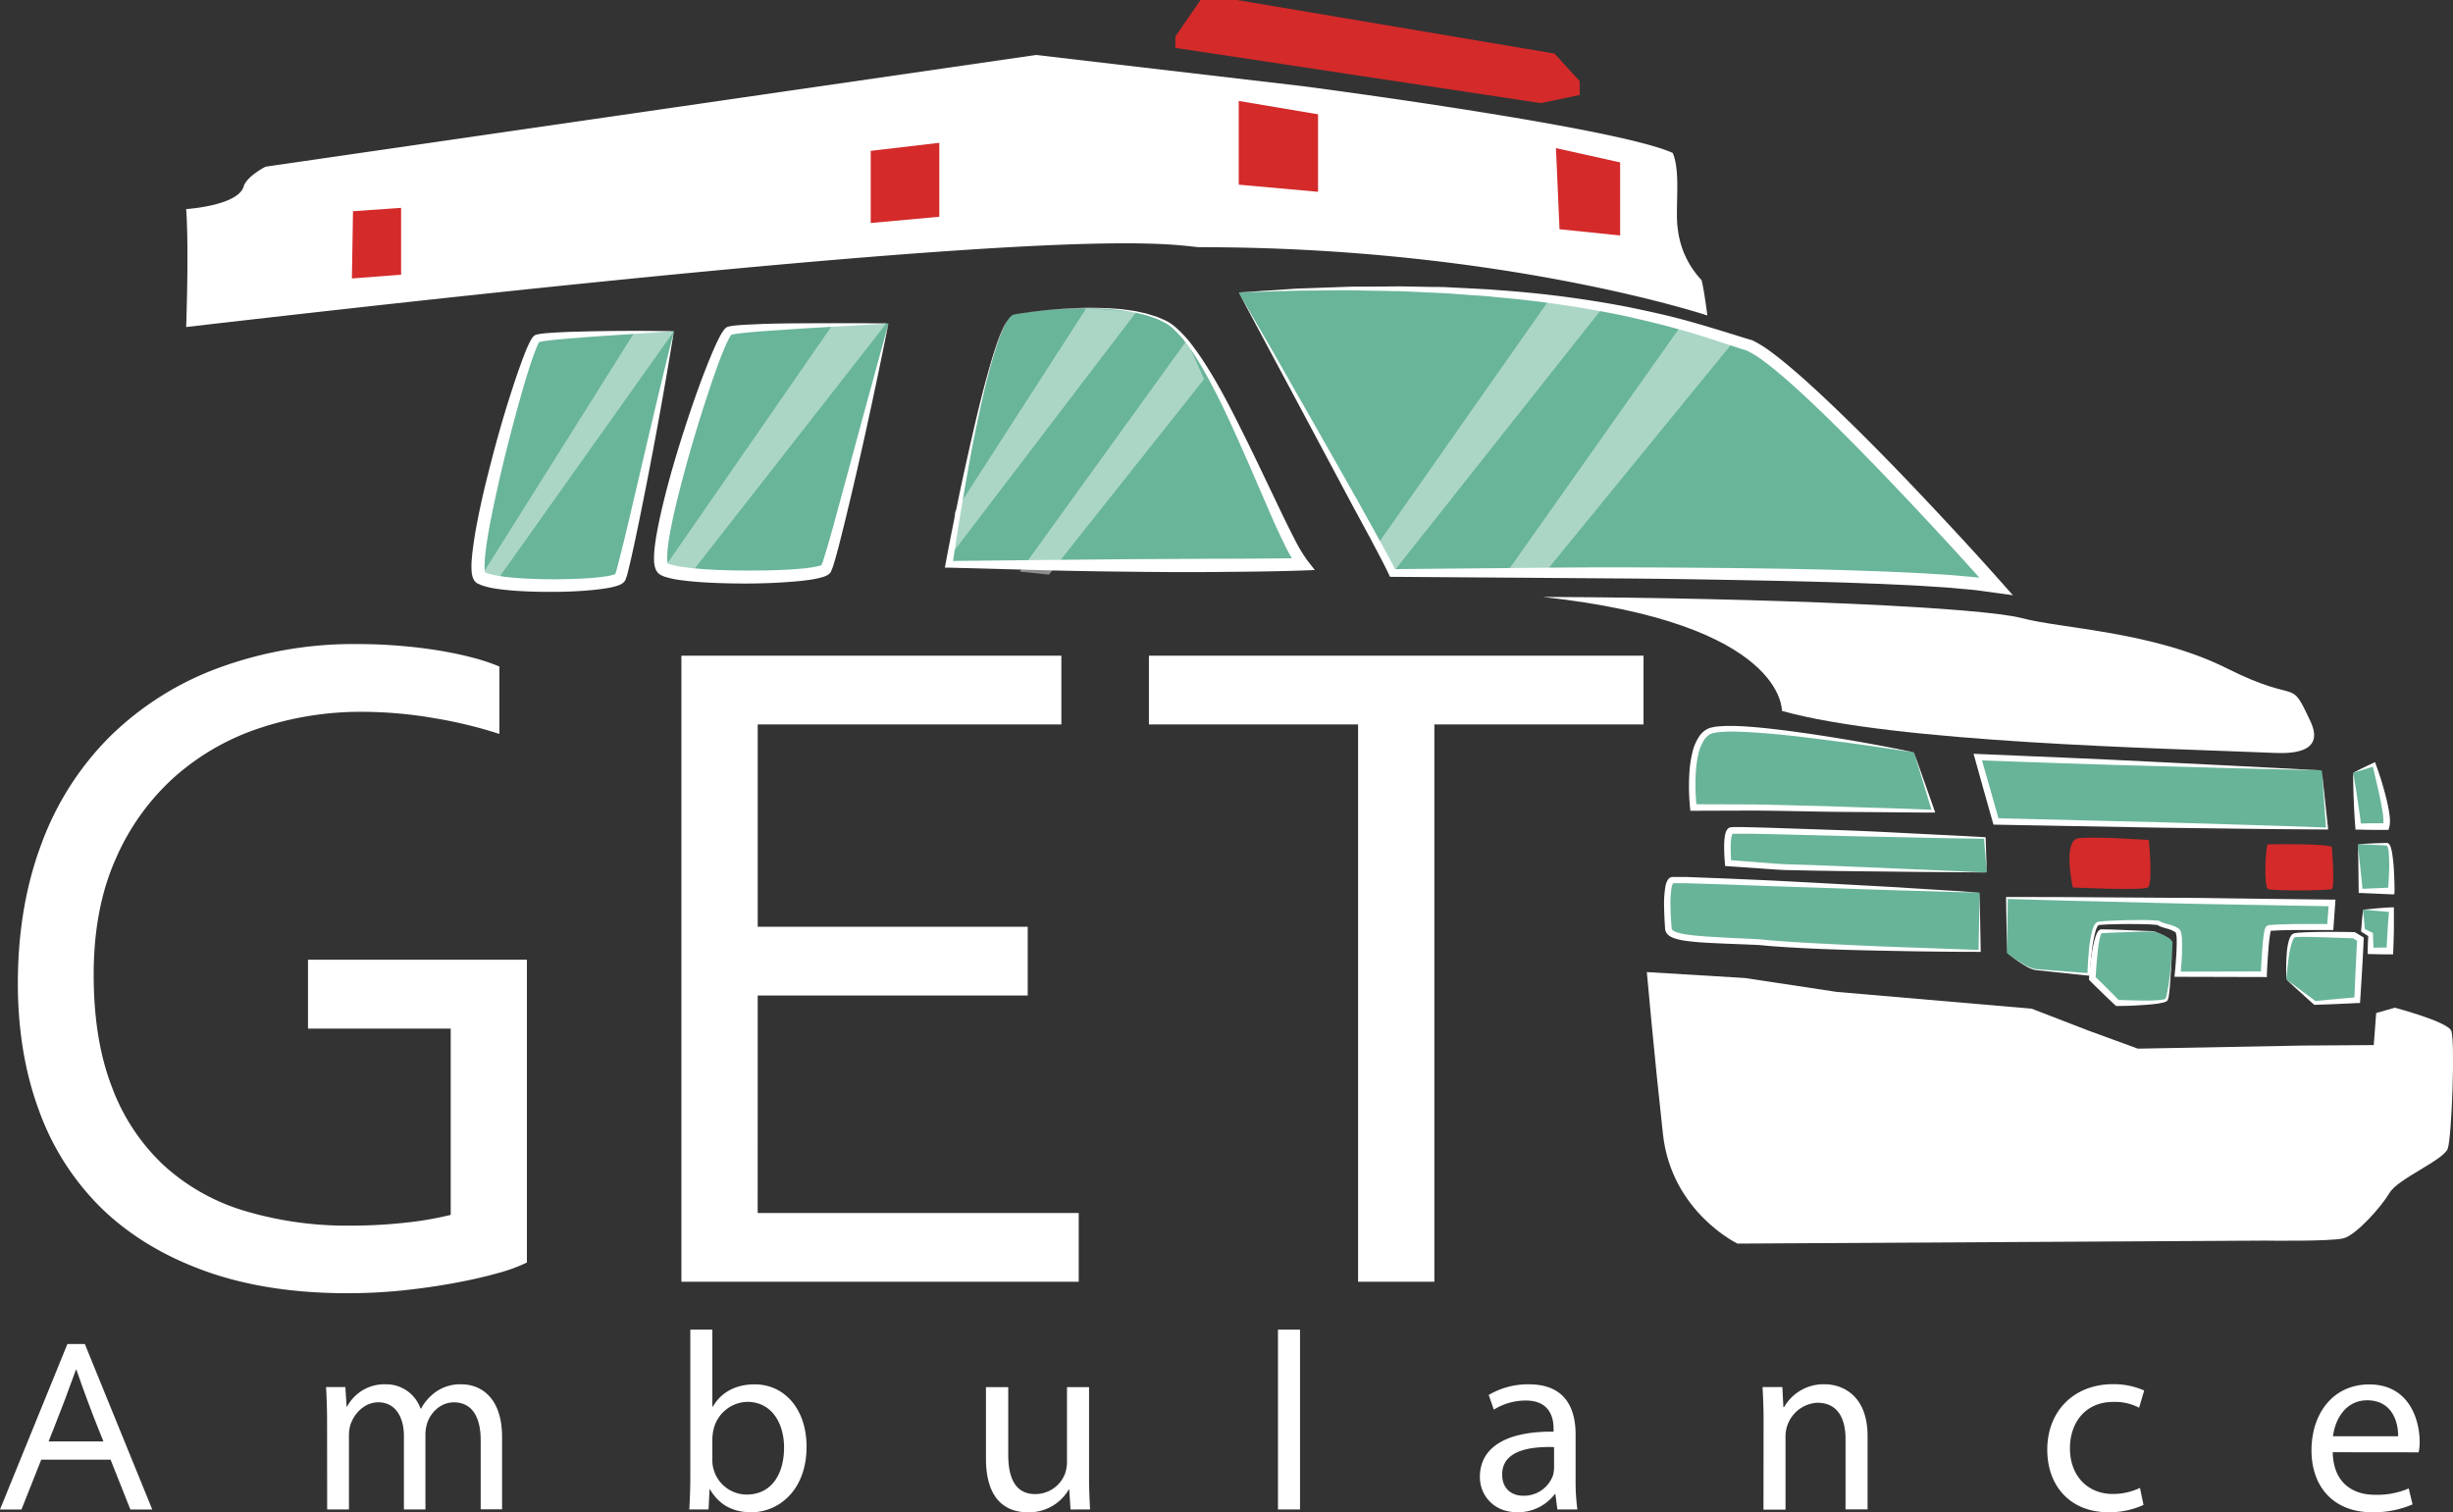 <svg id="Layer_1" data-name="Layer 1" xmlns="http://www.w3.org/2000/svg" viewBox="0 0 743.17 458.17"><rect x="0" y="0" width="743.17" height="458.17" fill="#333333" stroke="none"/><defs><style>.cls-1{fill:#d42a2a;}.cls-2,.cls-5{fill:#fff;}.cls-3{fill:#68b498;}.cls-4{fill:#69b599;}.cls-5{opacity:0.44;}</style></defs><title>LOGO-1.5-BG3</title><polygon class="cls-1" points="478.59 24.6 470.96 16.23 374.79 0 363.72 0 356.09 11.07 356.09 14.51 466.78 31.24 478.59 28.78 478.59 24.6"/><path class="cls-2" d="M157.92,313.87H114.68V293H181v91.73a47.71,47.71,0,0,1-8.72,3.19q-5.74,1.63-13.11,3t-15.81,2.27a165.92,165.92,0,0,1-16.66.85q-24.39,0-43-6.66T52.44,368.6A79,79,0,0,1,33.3,339q-6.52-17.44-6.52-38.85,0-23.25,7.14-42.25a89.5,89.5,0,0,1,20.7-32.47,92.36,92.36,0,0,1,32.77-20.77,118.23,118.23,0,0,1,42.32-7.3q6.24,0,12.48.5t11.91,1.42q5.67.92,10.49,2.2a57.84,57.84,0,0,1,8.08,2.69v20.42a135.1,135.1,0,0,0-19.56-4.75A129.42,129.42,0,0,0,131,217.89a96.87,96.87,0,0,0-30.84,4.89A73.71,73.71,0,0,0,74.27,237.6a71.64,71.64,0,0,0-17.86,24.88q-6.67,15-6.66,35.09,0,19.71,5.53,34a62.05,62.05,0,0,0,15.66,23.68A63.07,63.07,0,0,0,95.5,369.09a108.4,108.4,0,0,0,32.11,4.47,152.42,152.42,0,0,0,16.16-.85,102.7,102.7,0,0,0,14.15-2.41Z" transform="translate(-21.37 -2.23)"/><path class="cls-2" d="M250.92,369.73h97.26v20.84H227.81V200.88H342.93v20.84h-92V283h81.8v20.84h-81.8Z" transform="translate(-21.37 -2.23)"/><path class="cls-2" d="M455.93,390.57H432.82V221.72H369.45V200.88H519.3v20.84H455.93Z" transform="translate(-21.37 -2.23)"/><path class="cls-2" d="M21.37,459.56l20.42-50.14h5.28L67.5,459.56H60.87l-6-15.1h-21l-6,15.1Zm23-42.34q-3.36,9.36-6.41,17l-1.87,4.72H52.71l-1.9-4.72q-3.09-7.79-6.29-17Z" transform="translate(-21.37 -2.23)"/><path class="cls-2" d="M120.46,432.47c0-3.84-.15-7-.31-10H126l.38,5.91h.15a12.79,12.79,0,0,1,11.74-6.75A11,11,0,0,1,148.78,429h.15a15.31,15.31,0,0,1,4.14-4.83,12.79,12.79,0,0,1,8.21-2.53c4.91,0,12.2,3.15,12.2,16v21.87H167V438.61c0-7.21-2.69-11.51-8.13-11.51-3.84,0-6.83,2.84-8,6.06a12,12,0,0,0-.61,3.45v22.94h-6.52V437.3c0-5.91-2.69-10.21-7.75-10.21-4.22,0-7.29,3.38-8.44,6.75a11.82,11.82,0,0,0-.46,3.3v22.41h-6.6Z" transform="translate(-21.37 -2.23)"/><path class="cls-2" d="M230.51,405.07h6.68V428.4h.15c2.38-4.14,6.68-6.75,12.66-6.75,9.21,0,15.73,7.67,15.73,18.88,0,13.28-8.52,19.87-16.73,19.87-5.37,0-9.67-2.07-12.51-6.91h-.15l-.31,6.06H230.2c.15-2.53.31-6.29.31-9.52Zm6.68,39.6a8.61,8.61,0,0,0,.31,2.46,10.4,10.4,0,0,0,10.13,7.9c7.14,0,11.28-5.75,11.28-14.27,0-7.44-3.84-13.81-11.13-13.81a10.75,10.75,0,0,0-10.21,8.29,14,14,0,0,0-.38,2.76Z" transform="translate(-21.37 -2.23)"/><path class="cls-2" d="M345.7,459.56l-.38-6.06h-.15a13.91,13.91,0,0,1-12.35,6.91c-7.21,0-12.74-4.37-12.74-16.27V422.49h6.75V443c0,7.21,2.3,11.89,8.13,11.89a9.64,9.64,0,0,0,9.06-6.14,11,11,0,0,0,.61-3.53V422.49h6.68v26.93c0,3.91.15,7.14.31,10.13Z" transform="translate(-21.37 -2.23)"/><path class="cls-2" d="M408.55,405.07h6.68v54.48h-6.68Z" transform="translate(-21.37 -2.23)"/><path class="cls-2" d="M498.72,450.65a62.3,62.3,0,0,0,.54,8.9H493.2l-.61-4.68h-.15a14,14,0,0,1-11.36,5.52c-7.44,0-11.36-5.37-11.36-10.67,0-9,8-13.89,22.33-13.74v-.84c0-3.07-.92-8.59-8.44-8.59a18.3,18.3,0,0,0-9.67,2.76l-1.54-4.45a23.24,23.24,0,0,1,12.2-3.22c11.36,0,14.12,7.75,14.12,15.19Zm-6.52-10c-7.37-.23-15.73,1.07-15.73,8.29,0,4.45,3,6.45,6.37,6.45a9.34,9.34,0,0,0,9.05-6.22,11.16,11.16,0,0,0,.31-2.15Z" transform="translate(-21.37 -2.23)"/><path class="cls-2" d="M555.67,432.47c0-3.84-.15-7-.31-10h6l.31,6.06h.23a13.75,13.75,0,0,1,12.28-6.91c5.06,0,13,3.07,13,15.73v22.18h-6.68V438.22c0-6.06-2.23-11-8.59-11a10.19,10.19,0,0,0-9.59,10.05v22.33h-6.68Z" transform="translate(-21.37 -2.23)"/><path class="cls-2" d="M670.78,458.17a24.64,24.64,0,0,1-10.67,2.22c-11.2,0-18.49-7.6-18.49-19s7.83-19.8,20-19.8a22.87,22.87,0,0,1,9.36,1.92l-1.54,5.22a15.66,15.66,0,0,0-7.83-1.76c-8.52,0-13.12,6.37-13.12,14,0,8.59,5.53,13.89,13,13.89a19.07,19.07,0,0,0,8.21-1.84Z" transform="translate(-21.37 -2.23)"/><path class="cls-2" d="M728.11,442.21c.15,9.13,5.91,12.89,12.74,12.89a24.16,24.16,0,0,0,10.28-1.92l1.15,4.83a29.52,29.52,0,0,1-12.35,2.38c-11.43,0-18.26-7.6-18.26-18.72,0-11.28,6.6-20,17.5-20,12,0,15.27,10.59,15.27,17.42a14.82,14.82,0,0,1-.31,3.15Zm19.8-4.83c.08-4.22-1.77-10.9-9.36-10.9-6.83,0-9.82,6.22-10.36,10.9Z" transform="translate(-21.37 -2.23)"/><path class="cls-2" d="M538.63,97.81S476,77,384.57,77.13c-12.25-1.2-38.08-6.89-306.8,24.18.88-26.26,0-35.74,0-35.74s16.19-1,17.51-7.15c1.31-3.06,6.56-5.69,6.56-5.69L335.26,18.88l81,9.48s94.61,12.33,111.89,20.21c2.53,5.88.63,17,1.53,23a27,27,0,0,0,7.22,15.54C537.75,90.59,538.63,97.81,538.63,97.81Z" transform="translate(-21.37 -2.23)"/><polygon class="cls-3" points="703.4 233.41 705.02 251.02 604.7 248.87 599.19 229.37 703.4 233.41"/><path class="cls-2" d="M724.78,235.63l1.91,17.59,0,.33h-.34q-12.54-.07-25.09-.23L676.21,253l-50.16-.92h-.73l-.2-.71c-1.86-6.49-3.65-13-5.48-19.51l-.36-1.26,1.31.06,26.2,1.11c8.74.35,17.45.8,26.14,1.22l26,1.29Zm0,0L698.48,235l-26.09-.73c-8.68-.25-17.34-.47-26-.79l-25.91-.91,1-1.21c1.85,6.5,3.74,13,5.55,19.49l-.93-.72,50.16,1.23,25.07.76q12.54.36,25.07.84l-.31.33Z" transform="translate(-21.37 -2.23)"/><path class="cls-3" d="M601.23,230.17,607.09,248,554,246.88H534.4s-2.24-19,4.49-22.94S601.23,230.17,601.23,230.17Z" transform="translate(-21.37 -2.23)"/><path class="cls-2" d="M601.23,230.17l6.26,17.7.19.54h-.6c-6.06,0-12.12-.09-18.18-.13s-12.12-.07-18.17-.19-12.11-.24-18.17-.28l-18.17.06h-.9l-.09-.88a65,65,0,0,1-.18-11.08,34.67,34.67,0,0,1,.84-5.54,14.58,14.58,0,0,1,2.3-5.31,6.75,6.75,0,0,1,2.35-2,7.19,7.19,0,0,1,.77-.31l.73-.18a14.15,14.15,0,0,1,1.43-.23,45,45,0,0,1,5.57-.15c3.67.1,7.31.46,10.93.86,7.25.83,14.45,1.9,21.63,3.09S594.12,228.66,601.23,230.17Zm0,0c-7.19-1.08-14.38-2.17-21.59-3.1s-14.41-1.9-21.63-2.53c-3.61-.31-7.23-.55-10.82-.65a43.42,43.42,0,0,0-5.32.19,12.49,12.49,0,0,0-1.25.21l-.59.15c-.19.05-.32.14-.49.2a5,5,0,0,0-1.71,1.52,12.85,12.85,0,0,0-1.94,4.66,32.84,32.84,0,0,0-.74,5.24,63.16,63.16,0,0,0,.26,10.71l-1-.88,18.19.06c6.06.09,12.12.29,18.18.43s12.11.39,18.17.57,12.11.37,18.17.64l-.4.55Z" transform="translate(-21.37 -2.23)"/><path class="cls-3" d="M623.29,266.56l-62.38-1.68-16-1.18s-.89-9.48,1-9.87,76.79,2.27,76.79,2.27Z" transform="translate(-21.37 -2.23)"/><path class="cls-2" d="M623.29,266.56l-19.38-.15-19.65-.22c-6.57-.07-13.18-.16-19.79-.33-3.32,0-6.57-.29-9.84-.52l-9.79-.68-.81-.06-.07-.81a52.69,52.69,0,0,1-.23-5.55,18.59,18.59,0,0,1,.24-2.87,4.89,4.89,0,0,1,.55-1.62,2.37,2.37,0,0,1,.38-.48,1.76,1.76,0,0,1,.73-.4c.34,0,.55,0,.83-.06.56,0,1,0,1.46,0l1.37,0,2.73.06,5.44.15,21.76.73c7.25.25,14.5.63,21.75,1s14.49.7,21.74,1.12h.24v.23Zm0,0-.85-10.45.24.24c-7.26-.1-14.51-.21-21.76-.39s-14.51-.27-21.76-.48l-21.75-.55-5.43-.1-2.71,0h-1.35c-.45,0-.92,0-1.26,0h-.52c.18-.06.16-.11.11,0a3.16,3.16,0,0,0-.3.95,16.79,16.79,0,0,0-.23,2.55,50.88,50.88,0,0,0,.17,5.32l-.88-.87,9.76.76c3.25.25,6.52.56,9.74.6,6.46.18,12.92.44,19.42.72l19.56.83Z" transform="translate(-21.37 -2.23)"/><path class="cls-1" d="M672.39,256.73s1.31,13.38-.31,14.38-22.73,0-22.73,0-3.17-14.3,1.7-14.92S672.39,256.73,672.39,256.73Z" transform="translate(-21.37 -2.23)"/><path class="cls-1" d="M727.83,258.86s1,12.18,0,12.7-18.09.64-19.37,0-.7-13.4,0-13.51S726.9,257.81,727.83,258.86Z" transform="translate(-21.37 -2.23)"/><path class="cls-3" d="M734.27,236.37l6.37-2.53s4.87,15.76,3.65,18.79h-8.43Z" transform="translate(-21.37 -2.23)"/><path class="cls-2" d="M734.27,236.37c1.92-1,4-2,6.18-3l.48-.22.2.55c1.1,3,2.09,6.11,2.9,9.24.4,1.57.8,3.14,1.06,4.77a24.88,24.88,0,0,1,.33,2.48,9,9,0,0,1,0,1.32,4,4,0,0,1-.05.71c-.06.27-.12.54-.2.8l-.17.63h-.75l-4.21,0c-1.4,0-2.81-.05-4.21-.08H735l-.06-.79c-.22-2.8-.37-5.61-.48-8.35S734.3,238.94,734.27,236.37Zm0,0c.5,2.85,1,5.58,1.37,8.26s.79,5.3,1.11,7.91l-.88-.8c1.4,0,2.81-.08,4.21-.08l4.21,0-.92.62a2.83,2.83,0,0,1,.07-.37,2.57,2.57,0,0,0,0-.49,7.21,7.21,0,0,0,0-1.09,23,23,0,0,0-.27-2.3c-.25-1.55-.54-3.11-.88-4.67-.67-3.11-1.4-6.24-2.16-9.35l.68.33C738.75,235,736.6,235.65,734.27,236.37Z" transform="translate(-21.37 -2.23)"/><path class="cls-3" d="M621.13,272.66v17.63s-50.22-.81-66.92-2.67c-16.93-.81-27.14-.7-27.37-4.06s-1-14.38,1.28-14.73S621.13,272.66,621.13,272.66Z" transform="translate(-21.37 -2.23)"/><path class="cls-2" d="M621.13,272.66l.32,17.63v.32h-.34c-8.49,0-17-.1-25.48-.27s-17-.33-25.48-.74c-4.25-.19-8.49-.44-12.74-.77l-3.17-.29-3.15-.14-6.36-.25c-4.25-.2-8.49-.3-12.81-.9a18.28,18.28,0,0,1-3.28-.75,5.89,5.89,0,0,1-1.69-.88,3,3,0,0,1-.77-.87,2.66,2.66,0,0,1-.35-1.19c-.14-2.12-.26-4.26-.29-6.41a31.81,31.81,0,0,1,.43-6.56,5.2,5.2,0,0,1,.71-1.82,1.92,1.92,0,0,1,1.21-.85c.37,0,.61,0,.92,0,.61,0,1.14,0,1.67,0l1.6,0,12.74.49,12.73.56,12.72.66,25.44,1.39C604.18,271.58,612.65,272.06,621.13,272.66Zm0,0c-8.49-.18-17-.47-25.47-.7l-25.46-.85-12.73-.42-12.73-.48L532,269.81l-1.58,0c-.53,0-1.06,0-1.52,0h-.67c.09,0,.06,0,0,.08a3.56,3.56,0,0,0-.41,1.15,30.37,30.37,0,0,0-.34,6.12c0,2.1.18,4.19.33,6.31a.61.61,0,0,0,.09.32,1,1,0,0,0,.29.3,4.3,4.3,0,0,0,1.13.57,16.46,16.46,0,0,0,2.91.68c4.1.6,8.36.74,12.59,1l6.36.3,3.21.16,3.17.31c4.22.35,8.44.63,12.68.85,8.47.44,16.95.86,25.43,1.17l25.45.91-.33.32Z" transform="translate(-21.37 -2.23)"/><path class="cls-3" d="M629.41,291s6.09,4.74,8.52,5,16.24,1.49,16.24,1.49.54-15,3-15.42,17.86-.68,18.4,0,4.33,1.08,5.55,2.3,0,13.12,0,13.12H707.2s.54-13.39,1.49-13.94,18.67-.41,18.67-.41l.54-7.31-98.5-1.49Z" transform="translate(-21.37 -2.23)"/><path class="cls-2" d="M629.41,291a53.67,53.67,0,0,0,5.48,3.59,10.41,10.41,0,0,0,3,1.22c1.08.11,2.18.18,3.26.27l13.08,1-.43.38c.06-2.25.19-4.49.39-6.74a39,39,0,0,1,1.1-6.73,6.81,6.81,0,0,1,.72-1.69,1.71,1.71,0,0,1,.93-.77,5.87,5.87,0,0,1,.93-.14c1.14-.11,2.26-.17,3.39-.22q3.37-.15,6.74-.19c2.26,0,4.48-.05,6.8.15l.47.07a2.56,2.56,0,0,1,.27.06,1.13,1.13,0,0,1,.47.23l.13.12h0l.09,0,.3.13c.47.17,1,.31,1.55.46s1.1.31,1.66.51a5.92,5.92,0,0,1,1.71.89l.21.18a2.05,2.05,0,0,1,.26.35,2.78,2.78,0,0,1,.22.56,6.63,6.63,0,0,1,.18.94c.08.6.11,1.18.13,1.75,0,1.15,0,2.28,0,3.42-.08,2.26-.25,4.5-.46,6.76l-.85-.95,26.11-.07-.93.89c.11-2.75.26-5.48.48-8.22.12-1.37.24-2.74.46-4.15.06-.35.12-.71.22-1.09a3.6,3.6,0,0,1,.24-.67l.13-.23a1.59,1.59,0,0,1,.41-.38,4.19,4.19,0,0,1,.47-.16l.23-.05.14,0,.28,0,.55-.05,1-.07c5.52-.24,11-.2,16.44-.16l-1,.91.56-7.3.94,1-24.62-.44c-8.21-.15-16.42-.27-24.62-.49L654,275.25c-8.21-.17-16.41-.44-24.62-.67l.27-.27Zm0,0-.27-16.64V274h.28c8.21,0,16.42,0,24.63.07l24.63.16c8.21,0,16.42.16,24.63.26l24.62.3h1l-.07,1-.52,7.31-.06.9h-.92l-8.18,0c-2.72,0-5.46,0-8.15.14l-1,.06-.47,0-.23,0h-.13l0,0a.51.51,0,0,0,.23-.2h0a2.13,2.13,0,0,0-.1.3c-.07.28-.14.59-.19.91-.21,1.29-.35,2.64-.47,4-.23,2.7-.39,5.42-.52,8.13l0,.9h-.89l-26.11-.07h-1l.1-.94c.22-2.21.39-4.44.51-6.65.05-1.11.09-2.21.07-3.31,0-.54,0-1.09-.09-1.6s-.17-1-.29-1a9.09,9.09,0,0,0-2.8-1.16c-.54-.16-1.08-.31-1.66-.53a4.27,4.27,0,0,1-.47-.21,3,3,0,0,1-.27-.17l-.17-.15-.08-.08s0,0,0,.06c.2.13.09.06.08.07l-.14,0-.36-.06c-2.14-.22-4.41-.23-6.63-.25s-4.47,0-6.7.08c-1.11,0-2.23.07-3.33.16a5.59,5.59,0,0,0-.73.09s-.19.12-.31.3a5.84,5.84,0,0,0-.6,1.39,39.24,39.24,0,0,0-1.18,6.51c-.26,2.21-.45,4.44-.57,6.67l0,.43-.41,0-13.06-1.38c-1.09-.12-2.17-.22-3.27-.36a10.15,10.15,0,0,1-3-1.36A53.76,53.76,0,0,1,629.41,291Z" transform="translate(-21.37 -2.23)"/><polygon class="cls-3" points="715.92 275.6 724.55 275.6 724.06 288.06 718.22 288.06 718.22 283.13 715.92 281.83 715.92 275.6"/><path class="cls-2" d="M737.29,277.83c2.62-.26,5.59-.56,8.64-.71l.7,0v.77c0,2.08,0,4.16,0,6.24,0,1-.05,2.08-.08,3.12s-.05,2.08-.11,3.12l-.05,1h-.94c-1.95,0-3.89,0-5.84-.09l-.92,0,0-.87c0-1.64.1-3.29.19-4.93l.37.63c-.75-.46-1.48-1-2.23-1.43l-.31-.2,0-.3C736.85,281.84,737.1,279.71,737.29,277.83Zm0,0c.19,2.27.44,4.29.57,6.23l-.29-.49c.79.39,1.59.76,2.38,1.16l.34.18,0,.45c.08,1.65.15,3.29.19,4.93l-.91-.91c1.95-.07,3.89-.06,5.84-.09l-1,1c0-1,.09-2.08.14-3.11s.09-2.08.17-3.11q.19-3.11.47-6.22l.71.73C743.22,278.38,740.43,278.08,737.29,277.83Z" transform="translate(-21.37 -2.23)"/><path class="cls-3" d="M735.75,258l.82,14.14h9.27s.58-14-1.32-14.14S735.75,258,735.75,258Z" transform="translate(-21.37 -2.23)"/><path class="cls-2" d="M735.75,258c.42,4.86,1,9.56,1.42,14.11l-.6-.57,9.27-.4-1,1h0c.15-1.91.26-3.84.33-5.76a48.22,48.22,0,0,0-.09-5.74,10,10,0,0,0-.21-1.37c-.08-.43-.31-.89-.41-.85-.94-.09-1.92-.14-2.88-.18C739.63,258.14,737.69,258.08,735.75,258Zm0,0c1.94-.12,3.87-.23,5.82-.31,1,0,1.94-.08,2.93-.07a1,1,0,0,1,.3.06.76.76,0,0,1,.26.16,1.51,1.51,0,0,1,.31.38,3.9,3.9,0,0,1,.33.75,10.86,10.86,0,0,1,.36,1.48,49.3,49.3,0,0,1,.6,5.86c.11,2,.16,3.9.17,5.87h0l-.08,1-.92,0-9.27-.4-.59,0v-.54C735.89,267.33,735.88,262.6,735.75,258Z" transform="translate(-21.37 -2.23)"/><path class="cls-3" d="M679.56,287.88s-.85,16-1.85,17.23-14.91,1-14.91,1l-7.52-7.38s.84-14.17,2.74-14.33,15.77,0,15.77,0S679.5,286.06,679.56,287.88Z" transform="translate(-21.37 -2.23)"/><path class="cls-2" d="M679.56,287.88l-.45,8.09c-.2,2.7-.27,5.39-.69,8.11a4.44,4.44,0,0,1-.31,1.09c0,.2-.35.43-.51.5a3.4,3.4,0,0,1-.54.21,14,14,0,0,1-2.06.42c-1.36.19-2.72.31-4.07.4-2.71.19-5.42.31-8.14.31h-.34l-.28-.26c-1.29-1.2-2.55-2.42-3.81-3.64s-2.52-2.44-3.76-3.69l-.32-.32,0-.43c.17-2.58.46-5.12.85-7.67.2-1.28.45-2.54.78-3.82a14.42,14.42,0,0,1,.62-1.92,3.63,3.63,0,0,1,.59-1,1.27,1.27,0,0,1,.78-.45c.21,0,.35,0,.53,0,2.59,0,5.12.14,7.68.24s5.1.22,7.65.29h0a27.63,27.63,0,0,1,3.25,1.29,9.7,9.7,0,0,1,1.51.89A2.17,2.17,0,0,1,679.56,287.88Zm0,0a2.16,2.16,0,0,0-1-1.35,9.66,9.66,0,0,0-1.51-.86,20.76,20.76,0,0,0-3.27-1.2h0q-3.83,0-7.65.16c-2.55.09-5.11.16-7.63.32l-.43,0c.09,0,.06,0,0,.06a2.63,2.63,0,0,0-.31.68,13.22,13.22,0,0,0-.43,1.76c-.22,1.22-.36,2.47-.49,3.73-.27,2.51-.43,5-.59,7.56L656,298q1.9,1.82,3.76,3.69c1.25,1.24,2.49,2.48,3.71,3.74l-.62-.26c2.68.08,5.38.19,8.06.2,1.34,0,2.68,0,4-.1a13.29,13.29,0,0,0,1.94-.24,2.68,2.68,0,0,0,.41-.12c.13-.08.14,0,.2-.17a4.38,4.38,0,0,0,.29-.83,68.3,68.3,0,0,0,1.19-8C679.21,293.27,679.38,290.58,679.56,287.88Z" transform="translate(-21.37 -2.23)"/><path class="cls-3" d="M714.07,299s.12-13,2.5-13.46,18,0,18,0l1.95,1.19-1,18.49-12.84.86Z" transform="translate(-21.37 -2.23)"/><path class="cls-2" d="M714.07,299a63.09,63.09,0,0,1,.11-8,18.75,18.75,0,0,1,.69-4,5.35,5.35,0,0,1,.44-1,1.86,1.86,0,0,1,1.1-1,14.5,14.5,0,0,1,2.11-.24c2.7-.15,5.37-.2,8-.2s5.34,0,8,.08h.25l.22.13,2,1.18.49.3,0,.59c-.13,3.08-.3,6.17-.48,9.25s-.37,6.16-.58,9.24l-.05.79-.76,0c-2.14.12-4.29.2-6.43.3s-4.29.16-6.43.24h-.23l-.15-.13c-1.44-1.25-2.82-2.54-4.2-3.78S715.39,300.23,714.07,299Zm0,0c1.55,1.13,3.06,2.25,4.55,3.36s3,2.19,4.42,3.31l-.38-.12c2.14-.22,4.27-.44,6.41-.63s4.27-.4,6.41-.57l-.82.83c.11-3.08.22-6.17.38-9.25s.29-6.17.48-9.25l.47.89-1.94-1.2.47.14-8-.27c-2.66-.06-5.33-.19-8-.15a18.2,18.2,0,0,0-1.87.09.69.69,0,0,0-.36.34,4.2,4.2,0,0,0-.39.78,22.21,22.21,0,0,0-.95,3.77C714.54,293.67,714.3,296.33,714.07,299Z" transform="translate(-21.37 -2.23)"/><path class="cls-2" d="M707.55,378.1s19.93.29,23.78-.69,11.47-9.51,14-13.8,16.45-9.91,17.64-13.43,2.3-33,1-35.74-17.07-6.91-17.07-6.91l-5.63,1.62-.74,9.71-21.47.14-50,.94-14.59-5.33-17.56-6.78-59.11-5.09L550,298.54l-29.7-1.8s2.28,25.6,4.89,49.15S547.76,379,547.76,379Z" transform="translate(-21.37 -2.23)"/><path class="cls-4" d="M396.66,90.84s44.44,79.91,46.58,85H473.8S599,175,626.15,179.94c-10.68-12.18-60.68-66.88-74.78-73.08C535.12,102,494.1,84.86,396.66,90.84Z" transform="translate(-21.37 -2.23)"/><path class="cls-2" d="M396.66,90.84c4,7,8.12,14,12.11,21l12,21.06L432.73,154l5.88,10.61,2.91,5.32c1,1.8,1.92,3.53,2.85,5.48l-1.13-.75,45.76-.42c15.26-.17,30.52-.12,45.78,0s30.52.29,45.79.74l11.45.39c3.82.18,7.64.32,11.46.53l5.73.35,2.87.18,2.87.25c1.92.18,3.83.31,5.75.54l5.79.81-1.85,3.27c-5.74-6.53-11.65-13-17.57-19.36s-11.93-12.73-18-19-12.2-12.45-18.51-18.43c-3.16-3-6.36-5.93-9.65-8.72-1.65-1.39-3.31-2.77-5-4a31.21,31.21,0,0,0-5.21-3.3l.19.07c-6.28-2-12.37-4.14-18.62-5.93s-12.54-3.32-18.88-4.72a326,326,0,0,0-38.57-5.63L472.37,92l-2.43-.17-4.87-.34-4.87-.36c-1.62-.11-3.25-.16-4.88-.24l-9.76-.44-9.77-.17-4.89-.09-4.89,0-9.78.09c-3.27,0-6.44.17-9.71.24Zm0,0,9.69-.63,4.92-.34c1.65-.12,3.31-.23,4.93-.27l9.79-.35,4.9-.17,4.9,0,9.8-.09,9.8.18c1.63,0,3.27,0,4.9.11l4.9.24,4.9.26,2.45.13,2.44.2a328.47,328.47,0,0,1,38.94,5c6.42,1.31,12.84,2.69,19.17,4.46s12.61,3.75,18.77,5.66l.11,0,.08,0a34,34,0,0,1,5.89,3.63c1.82,1.31,3.53,2.72,5.23,4.13,3.39,2.83,6.65,5.78,9.86,8.77,6.42,6,12.64,12.15,18.78,18.4s12.15,12.6,18.13,19,11.89,12.83,17.71,19.4l3.55,4-5.4-.74-5.54-.76c-1.86-.21-3.76-.35-5.64-.53l-2.82-.26-2.84-.19-5.68-.36c-3.79-.22-7.6-.37-11.4-.56l-11.41-.42c-15.23-.47-30.47-.74-45.71-1s-30.49-.29-45.74-.43l-45.76-.32h-.78l-.34-.75c-.79-1.71-1.75-3.53-2.67-5.32l-2.82-5.36L430.93,155l-11.41-21.39Z" transform="translate(-21.37 -2.23)"/><polygon class="cls-1" points="490.84 49.2 490.84 71.34 472.48 69.45 471.4 44.88 490.84 49.2"/><polygon class="cls-2" points="450.34 40.57 450.34 62.97 429.83 61.35 427.67 37.06 450.34 40.57"/><polygon class="cls-1" points="399.32 34.63 399.32 58.11 375.29 55.95 375.29 30.58 399.32 34.63"/><polygon class="cls-1" points="284.58 43.27 284.58 65.67 263.8 67.56 263.8 45.7 284.58 43.27"/><polygon class="cls-2" points="262.54 45.42 261.37 67.56 242.47 69.45 242.47 46.77 262.54 45.42"/><polygon class="cls-1" points="121.52 62.97 121.52 83.22 106.61 84.37 106.95 63.99 121.52 62.97"/><polygon class="cls-2" points="106.07 65.47 106.07 85.04 91.02 85.78 91.02 66.01 106.07 65.47"/><path class="cls-4" d="M328.69,97.49s31.74-5.6,46.14,2.4,33.6,63.74,41.34,73.34c-31.2.8-107.21,0-107.21,0S321.19,98.52,328.69,97.49Z" transform="translate(-21.37 -2.23)"/><path class="cls-2" d="M328.69,97.49A149.85,149.85,0,0,1,345,95.7a107.11,107.11,0,0,1,16.46.24c1.36.2,2.73.36,4.09.59l2,.44a14.79,14.79,0,0,1,2,.52l2,.62a16.69,16.69,0,0,1,1.93.79,13.24,13.24,0,0,1,3.62,2.12,34.94,34.94,0,0,1,5.68,6.1c1.68,2.2,3.2,4.51,4.66,6.86,2.91,4.69,5.53,9.54,8,14.43s4.92,9.84,7.29,14.79l7.1,14.84c1.2,2.45,2.38,4.91,3.64,7.31a46.4,46.4,0,0,0,4,6.71l2.25,2.88-3.64.13c-9,.33-17.9.37-26.84.46s-17.88,0-26.82-.1-17.87-.24-26.81-.5l-26.8-.72-1.18,0,.21-1.13q1.81-9.73,3.83-19.4c1.33-6.45,2.77-12.89,4.23-19.31s3-12.83,4.78-19.18c.88-3.17,1.82-6.33,2.92-9.44a47.29,47.29,0,0,1,1.88-4.57A17,17,0,0,1,326.83,99,3.38,3.38,0,0,1,328.69,97.49Zm0,0A3.37,3.37,0,0,0,326.85,99a17,17,0,0,0-1.21,2.15,47.22,47.22,0,0,0-1.84,4.58c-1.08,3.11-2,6.27-2.85,9.45-1.69,6.36-3.06,12.81-4.38,19.25s-2.43,12.94-3.54,19.43-2.13,13-3.09,19.5l-1-1.16,26.8-.29,26.8-.26,26.79-.14c8.93,0,17.86-.07,26.76-.18l-1.4,3a48.66,48.66,0,0,1-4.3-7.44q-1.83-3.74-3.5-7.51l-6.55-15.12c-2.18-5-4.39-10-6.71-15s-4.74-9.86-7.44-14.6c-1.35-2.37-2.76-4.71-4.33-6.92a34,34,0,0,0-5.28-6.12,12.47,12.47,0,0,0-3.37-2.14,16.1,16.1,0,0,0-1.85-.84L369.45,98a14.44,14.44,0,0,0-2-.55l-2-.48c-1.34-.27-2.69-.46-4-.68a94.21,94.21,0,0,0-16.41-.51A149.79,149.79,0,0,0,328.69,97.49Z" transform="translate(-21.37 -2.23)"/><path class="cls-4" d="M290.54,100.25s-17,71.19-18.93,74.35-43.55,3.49-49.22,0c-5.44-3.35,16.2-70.83,20-72.18S290.54,100.25,290.54,100.25Z" transform="translate(-21.37 -2.23)"/><path class="cls-2" d="M290.54,100.25c-4.12,20.5-8.51,40.93-13.5,61.25-.64,2.54-1.25,5.08-1.94,7.62-.32,1.27-.69,2.54-1.08,3.83-.1.33-.17.61-.31,1l-.46,1.16-.12.29a.72.72,0,0,1-.09.18,3.6,3.6,0,0,1-.25.31,3.29,3.29,0,0,1-.83.63,6.93,6.93,0,0,1-1.22.51,26.62,26.62,0,0,1-4.13.87c-1.34.2-2.66.34-4,.46-2.64.24-5.28.4-7.91.51-5.27.21-10.53.19-15.8,0-2.64-.1-5.28-.24-7.93-.49-1.33-.13-2.66-.28-4-.48a25.43,25.43,0,0,1-4.17-.93,7.75,7.75,0,0,1-1.19-.51,3.42,3.42,0,0,1-.37-.22,4.54,4.54,0,0,1-.55-.47,3.51,3.51,0,0,1-.35-.47,2.38,2.38,0,0,1-.25-.44,7.44,7.44,0,0,1-.56-2.65,27.49,27.49,0,0,1,.2-4.24c.31-2.7.81-5.31,1.35-7.9,1.1-5.18,2.41-10.27,3.84-15.32s3-10.06,4.63-15,3.36-9.94,5.26-14.84c.95-2.45,1.93-4.9,3-7.32.54-1.21,1.1-2.42,1.76-3.63a12.26,12.26,0,0,1,1.2-1.87,3.85,3.85,0,0,1,.55-.55,2.74,2.74,0,0,1,.6-.33l.29-.06c.39-.08.79-.16,1.16-.22,2.72-.32,5.3-.37,7.93-.5s5.24-.16,7.85-.21c5.23-.06,10.46-.07,15.69-.07l7.84,0Zm0,0c-10.43.66-20.87,1.12-31.29,1.87-5.18.35-10.47.63-15.48,1.34l-.76.17-.19,0a.36.36,0,0,0,.18-.09s0,0-.12.16a11.52,11.52,0,0,0-.85,1.46c-.56,1.11-1.06,2.28-1.55,3.47-1,2.38-1.87,4.82-2.73,7.26-3.38,9.82-6.48,19.78-9.16,29.82-1.34,5-2.64,10.05-3.67,15.1-.51,2.52-1,5.06-1.24,7.54a23.94,23.94,0,0,0-.16,3.58,4.33,4.33,0,0,0,.2,1.17s0,0,0,0,0,0-.06-.07a.49.49,0,0,0-.18-.15l.05,0a4.65,4.65,0,0,0,.61.25,22,22,0,0,0,3.47.78c1.24.2,2.5.35,3.77.48,2.55.25,5.12.41,7.7.52,5.17.22,10.36.22,15.53.11,2.59-.06,5.17-.17,7.73-.36,1.28-.1,2.56-.21,3.81-.37a23.77,23.77,0,0,0,3.55-.66,3.88,3.88,0,0,0,.6-.22c.05,0,.07-.05,0,.06a.55.55,0,0,0-.09.13c0,.05,0,0,0,0l.06-.17c.08-.22.16-.44.26-.66s.19-.59.29-.88c.39-1.21.76-2.43,1.13-3.69.75-2.48,1.44-5,2.14-7.51l8.19-30.23,4.14-15.12,2.06-7.56Z" transform="translate(-21.37 -2.23)"/><path class="cls-4" d="M225.54,102.6s-14.6,71.42-16.29,74.58-37.47,3.5-42.34,0c-4.68-3.36,13.94-71.05,17.19-72.41S225.54,102.6,225.54,102.6Z" transform="translate(-21.37 -2.23)"/><path class="cls-2" d="M225.54,102.6q-4.73,29.16-10.66,58.09c-1,4.83-2,9.63-3.19,14.49l-.23.91c-.06.28-.22.71-.34,1.06l-.19.55-.1.27a2.77,2.77,0,0,1-.4.57,4,4,0,0,1-1.37.91,18.15,18.15,0,0,1-4,1c-2.54.42-5,.64-7.52.81-5,.33-9.95.35-14.93.21-2.49-.08-5-.22-7.49-.46-1.26-.13-2.51-.27-3.79-.48a22.91,22.91,0,0,1-3.94-.95,7.68,7.68,0,0,1-1.12-.5L166,179a2.43,2.43,0,0,1-.38-.28,4,4,0,0,1-.5-.52c-.1-.14-.19-.29-.27-.45a5.14,5.14,0,0,1-.47-1.44,10.1,10.1,0,0,1-.14-1.14,26.22,26.22,0,0,1,.1-4c.23-2.55.61-5,1-7.47.87-4.9,1.9-9.74,3.06-14.55,2.36-9.6,4.93-19.13,8-28.53.76-2.35,1.53-4.7,2.36-7s1.67-4.66,2.75-7a15.61,15.61,0,0,1,.95-1.78,6,6,0,0,1,.37-.51l.28-.3a2.26,2.26,0,0,1,.57-.35l1.14-.27c.67-.1,1.29-.16,1.93-.23l1.87-.14c2.48-.15,4.95-.26,7.41-.32Q210.78,102.3,225.54,102.6Zm0,0c-9.82.68-19.65,1.22-29.44,2-2.45.19-4.89.39-7.31.65l-1.81.21c-.58.09-1.18.18-1.72.28l-.66.17a.43.43,0,0,0,.18-.11l0,0-.16.25a13.51,13.51,0,0,0-.71,1.51c-1.76,4.43-3.16,9.18-4.52,13.86-2.65,9.43-5.14,18.93-7.26,28.48-1.06,4.78-2.1,9.56-2.9,14.35-.4,2.39-.75,4.79-.95,7.14a22.64,22.64,0,0,0-.07,3.37,6.24,6.24,0,0,0,.08.69,2,2,0,0,0,.08.31.09.09,0,0,0,0,0,.61.61,0,0,0-.17-.19c-.12-.08,0,0,0,0l.09.05a4.65,4.65,0,0,0,.57.25,19.4,19.4,0,0,0,3.22.78c1.15.2,2.34.34,3.53.47,2.39.25,4.81.4,7.23.49,4.85.19,9.73.15,14.57-.08,2.42-.12,4.84-.29,7.16-.63a15.54,15.54,0,0,0,3.15-.72c.19-.06.33-.19.19-.06a1,1,0,0,0-.14.19l0-.16.1-.32c.07-.24.15-.38.23-.69l.24-.87c1.24-4.67,2.39-9.48,3.53-14.25C216.36,140.89,220.77,121.71,225.54,102.6Z" transform="translate(-21.37 -2.23)"/><path class="cls-2" d="M561.22,217.61s1.2-26.5-72.47-34.53c69.28.27,133.1,3.21,145.14,6.42s39.75,4,62.23,15.26,18.72,2.12,25.25,16.06c5.06,10.81-8.82,9.61-12.6,9.45C677.16,228.94,595.48,227.25,561.22,217.61Z" transform="translate(-21.37 -2.23)"/><polygon class="cls-5" points="417.34 164.94 421.87 173.66 485.46 93.36 469.54 90.55 417.34 164.94"/><polygon class="cls-5" points="200.81 172.68 208.42 174.88 268.51 98.01 252.3 98.33 200.81 172.68"/><polygon class="cls-5" points="289.21 155.27 289.21 166.69 344.24 94.55 329.13 93.36 289.21 155.27"/><polygon class="cls-5" points="308.97 173.19 317.8 174.09 364.8 114.86 359.51 103.17 308.97 173.19"/><polygon class="cls-5" points="456.34 173.64 467.95 173.61 525.47 103.18 509.53 98.34 456.34 173.64"/><polygon class="cls-5" points="145.54 174.95 150.19 176.38 204.17 100.38 191.96 101.11 145.54 174.95"/></svg>